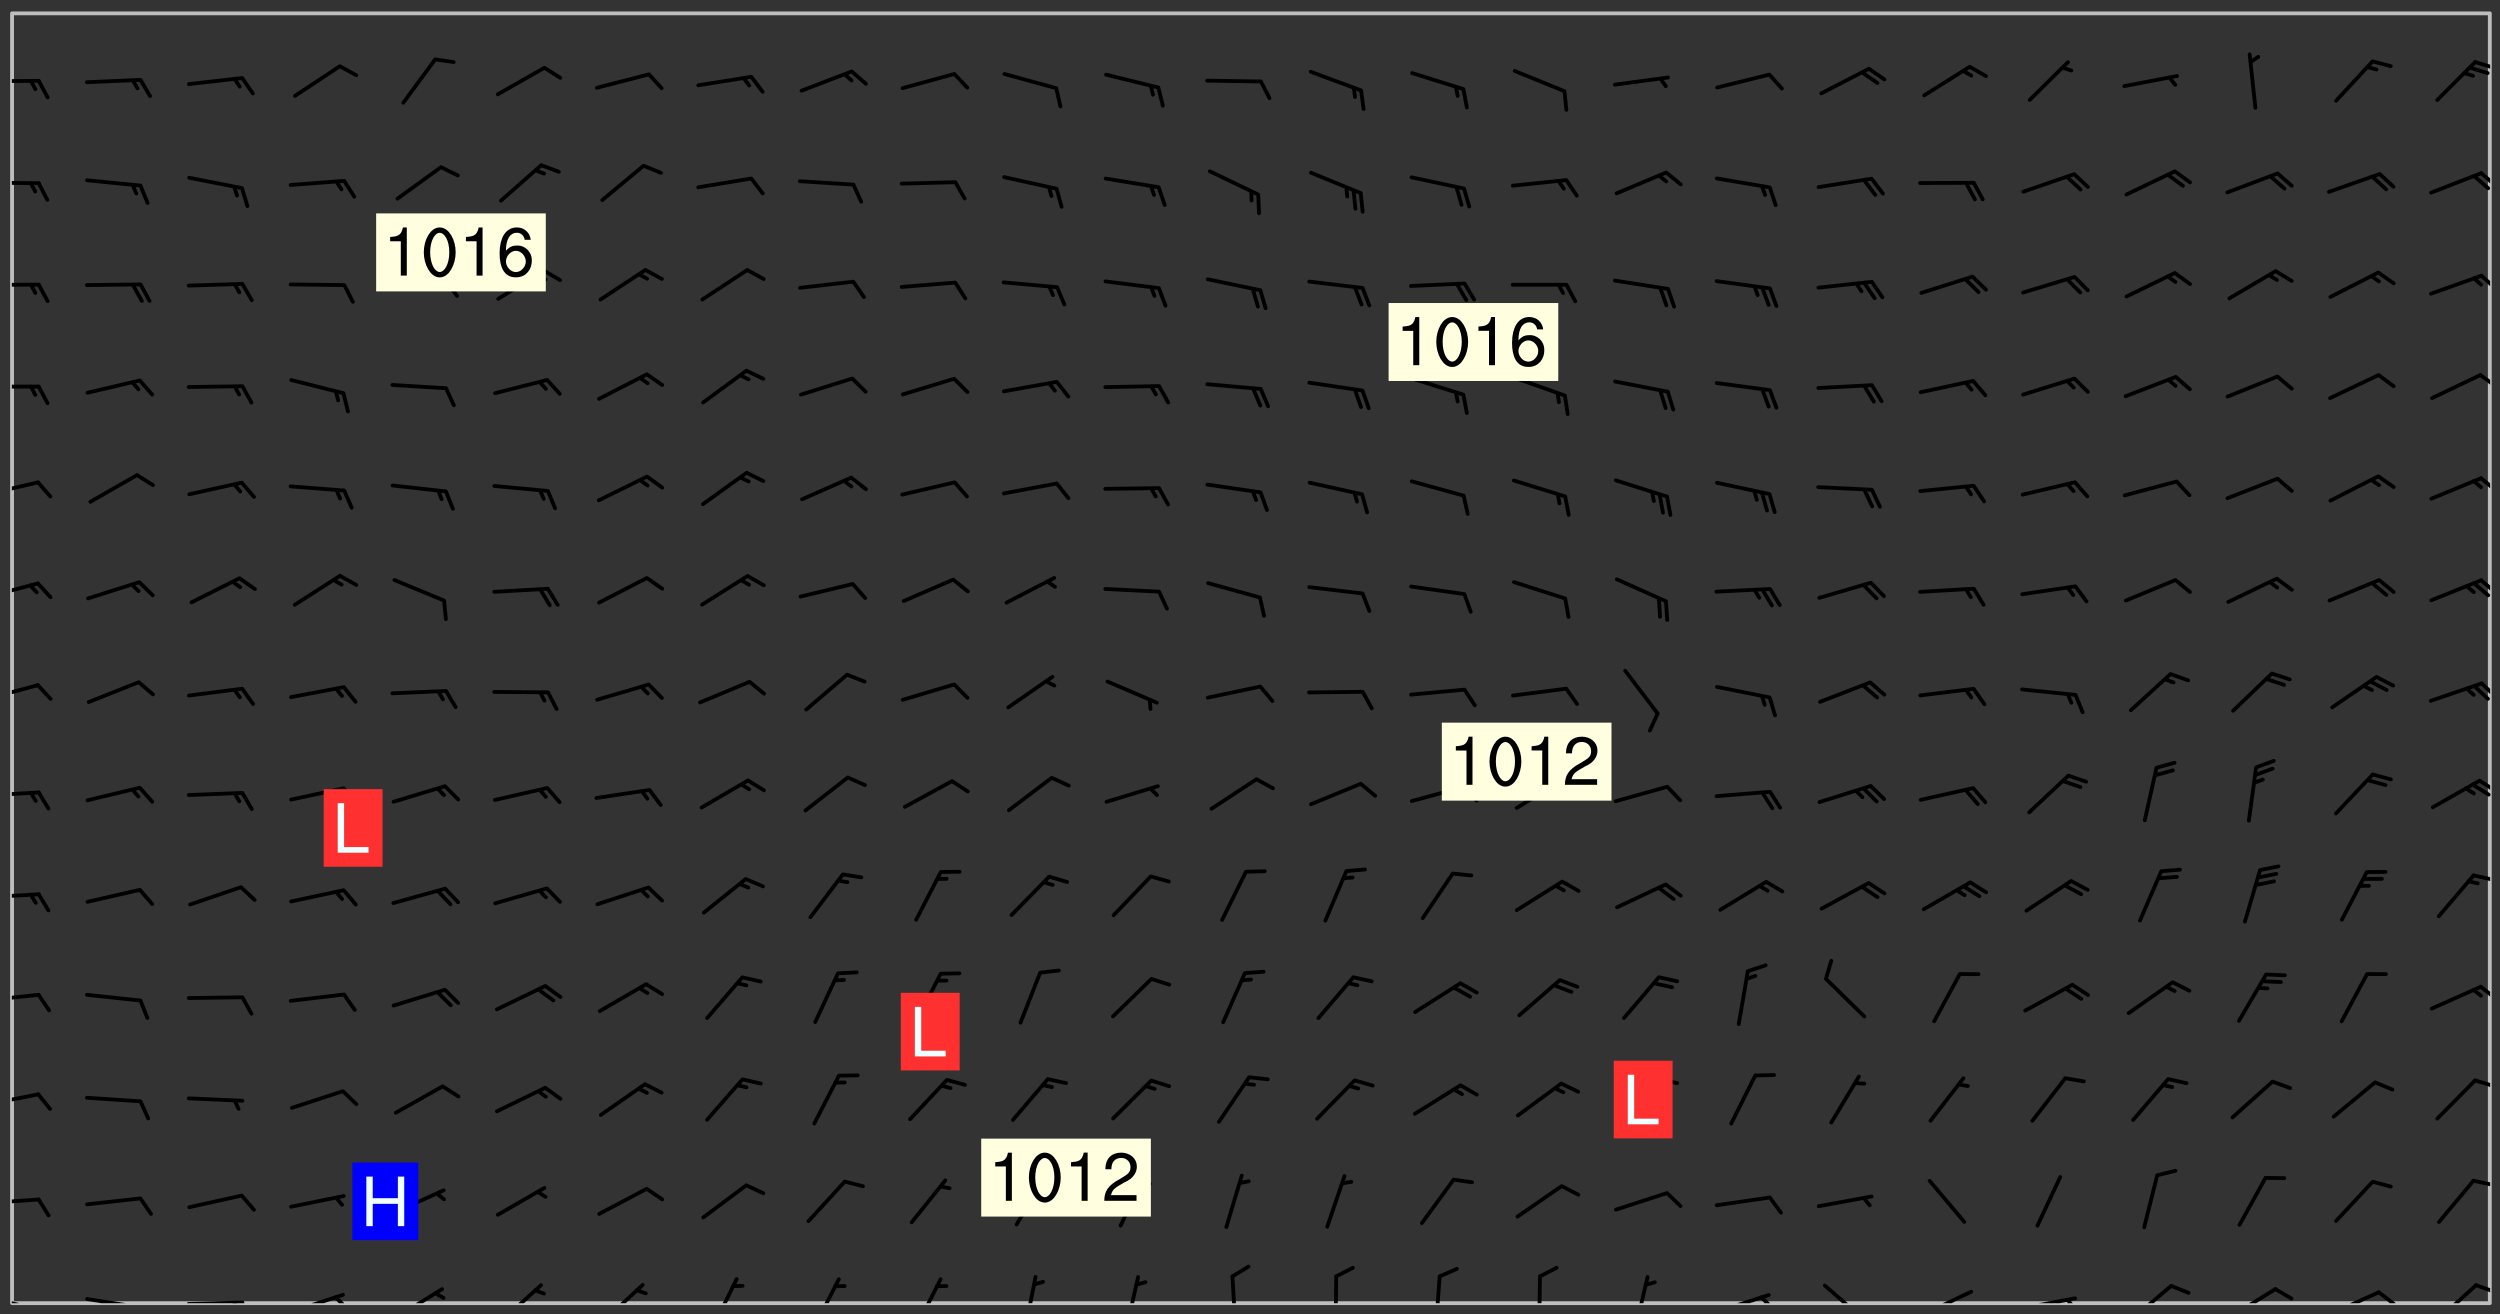 <svg xmlns="http://www.w3.org/2000/svg" role="img" xmlns:xlink="http://www.w3.org/1999/xlink" viewBox="142.45 309.95 326.84 171.84"><rect x="142.45" y="309.95" width="326.84" height="171.84" fill="#333333" stroke="none"/><defs><clipPath id="a"><path d="M144 311.672h324v168.656H144zm0 0"/></clipPath><clipPath id="b"><path d="M144 479h4v1.328h-4zm0 0"/></clipPath><clipPath id="c"><path d="M147 480h2v.328h-2zm0 0"/></clipPath><clipPath id="d"><path d="M153 479h9v1.328h-9zm0 0"/></clipPath><clipPath id="e"><path d="M160 480h2v.328h-2zm0 0"/></clipPath><clipPath id="f"><path d="M166 479h9v1.328h-9zm0 0"/></clipPath><clipPath id="g"><path d="M172 480h2v.328h-2zm0 0"/></clipPath><clipPath id="h"><path d="M180 478h8v2.328h-8zm0 0"/></clipPath><clipPath id="i"><path d="M186 479h2v1.328h-2zm0 0"/></clipPath><clipPath id="j"><path d="M194 478h7v2.328h-7zm0 0"/></clipPath><clipPath id="k"><path d="M207 477h7v3.328h-7zm0 0"/></clipPath><clipPath id="l"><path d="M221 477h6v3.328h-6zm0 0"/></clipPath><clipPath id="m"><path d="M235 476h5v4.328h-5zm0 0"/></clipPath><clipPath id="n"><path d="M248 476h5v4.328h-5zm0 0"/></clipPath><clipPath id="o"><path d="M262 476h4v4.328h-4zm0 0"/></clipPath><clipPath id="p"><path d="M276 476h3v4.328h-3zm0 0"/></clipPath><clipPath id="q"><path d="M289 476h3v4.328h-3zm0 0"/></clipPath><clipPath id="r"><path d="M303 476h2v4.328h-2zm0 0"/></clipPath><clipPath id="s"><path d="M316 476h2v4.328h-2zm0 0"/></clipPath><clipPath id="t"><path d="M329 476h2v4.328h-2zm0 0"/></clipPath><clipPath id="u"><path d="M343 476h2v4.328h-2zm0 0"/></clipPath><clipPath id="v"><path d="M355 476h4v4.328h-4zm0 0"/></clipPath><clipPath id="w"><path d="M366 479h8v1.328h-8zm0 0"/></clipPath><clipPath id="x"><path d="M372 479h2v1.328h-2zm0 0"/></clipPath><clipPath id="y"><path d="M380 477h7v3.328h-7zm0 0"/></clipPath><clipPath id="z"><path d="M393 478h8v2.328h-8zm0 0"/></clipPath><clipPath id="A"><path d="M406 479h9v1.328h-9zm0 0"/></clipPath><clipPath id="B"><path d="M412 479h2v1.328h-2zm0 0"/></clipPath><clipPath id="C"><path d="M420 477h7v3.328h-7zm0 0"/></clipPath><clipPath id="D"><path d="M433 478h8v2.328h-8zm0 0"/></clipPath><clipPath id="E"><path d="M446 478h8v2.328h-8zm0 0"/></clipPath><clipPath id="F"><path d="M453 478h3v2.328h-3zm0 0"/></clipPath><clipPath id="G"><path d="M460 477h7v3.328h-7zm0 0"/></clipPath><clipPath id="H"><path d="M465 477h3v3h-3zm0 0"/></clipPath><clipPath id="I"><path d="M144 466h4v2h-4zm0 0"/></clipPath><clipPath id="J"><path d="M465 464h3v2h-3zm0 0"/></clipPath><clipPath id="K"><path d="M144 452h4v3h-4zm0 0"/></clipPath><clipPath id="L"><path d="M465 450h3v3h-3zm0 0"/></clipPath><clipPath id="M"><path d="M144 439h4v3h-4zm0 0"/></clipPath><clipPath id="N"><path d="M466 438h2v3h-2zm0 0"/></clipPath><clipPath id="O"><path d="M144 426h4v2h-4zm0 0"/></clipPath><clipPath id="P"><path d="M465 424h3v2h-3zm0 0"/></clipPath><clipPath id="Q"><path d="M144 413h4v2h-4zm0 0"/></clipPath><clipPath id="R"><path d="M466 411h2v3h-2zm0 0"/></clipPath><clipPath id="S"><path d="M465 412h3v3h-3zm0 0"/></clipPath><clipPath id="T"><path d="M144 399h4v3h-4zm0 0"/></clipPath><clipPath id="U"><path d="M466 399h2v3h-2zm0 0"/></clipPath><clipPath id="V"><path d="M144 385h4v4h-4zm0 0"/></clipPath><clipPath id="W"><path d="M466 385h2v3h-2zm0 0"/></clipPath><clipPath id="X"><path d="M144 372h4v3h-4zm0 0"/></clipPath><clipPath id="Y"><path d="M466 372h2v3h-2zm0 0"/></clipPath><clipPath id="Z"><path d="M144 360h4v1h-4zm0 0"/></clipPath><clipPath id="aa"><path d="M466 358h2v3h-2zm0 0"/></clipPath><clipPath id="ab"><path d="M144 346h4v2h-4zm0 0"/></clipPath><clipPath id="ac"><path d="M466 345h2v3h-2zm0 0"/></clipPath><clipPath id="ad"><path d="M144 333h4v2h-4zm0 0"/></clipPath><clipPath id="ae"><path d="M466 332h2v3h-2zm0 0"/></clipPath><clipPath id="af"><path d="M144 320h4v1h-4zm0 0"/></clipPath><clipPath id="ag"><path d="M465 317h3v3h-3zm0 0"/></clipPath><g id="ah" clip-path="url(#clip1)"><path fill="#fff" fill-opacity="0" fill-rule="evenodd" d="M0 0h1000v1000H0zm0 0"/><path fill="#d3d3d3" fill-opacity="0" fill-rule="evenodd" d="M162.152 355.867l-.234.293.059.234.117.172.176.234.293.348.113.059.117-.172.059-.234.176-.176.465-.176h.699l.234.293.289.816.059.176.176.23.352.234.699.699.172.176.234.348.234.41.289.582.41.465.23.234.234.176.117.23.176.293.172 1.164v.234l.059.289.059.117.117.117.348.41.117.172.176.176.176.234.117.172.172.352.059.234.234.406.234-.059-.176.176-.059.93h-.582l-.234-.113-.348.113-.117.117-.059.293-.059.176-.117.172-.465.293-.059.234-.059.113v.645l.059.172v.41l.059.059v.406l.059.406.117.176.059.059.23.641-.059.293v.699l-.059.582v.234l-.059.23-.055.352v1.922l.055.117h.426l-.367.117-.023.352.891 1.168 1.742.539 1.34.359v.539l.09.809.535.715 1.52.27.891-.086.09 1.164.535.18 1.16-.18 2.055-.984 1.16-.363 1.879-.176 1.695-.18-.18.719-1.516.086-1.25.09-.805.27-1.074.809.27.719.535.898-.18.625-.266.809.266 1.078.625.898.805.18 1.25-.18-.266.723.098.504.055.293v.172l.059.293v.406l.176.117.352.117h.406l.293-.176.113-.117.059-.117.117-.23.059-.176.352-.465.23-.176.176-.059.176.059.059.176.117.988.055.469.059.172.117.234.176.059.816.059h.289l.117.234.059.406.059.352v1.105l.117.293.117.348.289.699.176.352.582.754.352.176.172.059.469.234.641.465.348.234.293.176.293.055.23.062.816.348.293.176.113.172.352.352.117.176.523.641v.289l.059.352v.348l.059.352.059.289.117.059.172.059h.176l.582.234.176.117.176.289.176.234.113.234.293.23.117.117v.41l.059.055.289.234.234.117.059.117.117.172.059.117.23.234.059.176.234.059.117.059-.117.113-.059.117v.117l-.117.293-.117.289v.582l.176.117.117.059.059.117.117.117.113.059.176.348.059.352.059.406v.176l-.059.176-.117.699v.172l.117.176.293.293h.406l.176.117.117.172.117.293v.234h-.527l-.23-.234h-.234l-.176.059-.059.699.059.348.117.176.176.41.117.23.289.469.176.055h.523l.234.059.758.641.059.293v.234l.059.059.23.348v.352l-.117.172v.293l.293.289.293.176.172.059.293.176.293.117.582.406.289.234.293.176.219.16.016.012.23.176.641.523.176.234.117.176.176.176.113.172v.641l.117.176.469.117.582.117.234.059.23.113.293.117.113.059.586.352.289.172.176.062.176.055.176.059.699.352.289.176.234.055.289.176.234.117.641.406.293.117.172.059.234.059.41.059.23.059.234.117.059.172-.41.176.469.059.059.293.113.234.176.055.234.059.176.059.406.117.641.234.117.172.059.234v.176l-.059.117-.059.406.234.234.117.059.348.117.641.23.176.117.289.117.176.176.234.465.582 1.105.176.176.348.176.176.117.352.117 1.047.523.234.059.465.113.293.059.465.176.758.582.234.234.348.465.176.176.289.234.816.699.293.176.289.289.293.176.293.289.695.641.176.176.293.234.289.234.469.289.641.582.348.234.234.293.348.348.352.465.934.992.348.406.117.176.234.059.113.117.645.176.23.113.234.059.293.176.23.117.934.699.406.406.234.176.406.176.234.117.816.348.348.234.234.117.293.289.23.117.758.352.352.172.23.059.293.117.234.059.871.176h.816l.469.23.172.059.875.699.465.117.293.059.176.059.23.059.469.059.348.059.352.059.406.059h.293l.172.059v.23l.176.176h.293l.348.059.352.059.699.117h.641l.465-.234.293-.176.172-.117.41-.172.289-.176.934-.465.469-.293.523-.293.465-.172.465-.176 1.051-.465.289-.117.41-.117.289-.117.527-.176 1.516-.699.582-.348.289-.059.293-.059.348-.117.875-.23.352-.117h.113l.234-.059.875-.234.234-.059h.812l.352-.059.816-.117.172-.059.352-.055.293-.059.23-.059.816-.176.176-.059h.348l.234-.059.465-.117.758-.172.234-.059h.348l.41-.117.289-.059 1.285-.059h.289l.41-.059.23-.059h.176l.875-.117h.406l.41-.117h.348l.352-.113.871-.059h1.75l1.047.289.41.117.289.117.352.117.289.117 1.051.172.289.059h.293l.293.059.172.059.41.059.172.059.117.059h.117l.117.059.352.059h.113l.41.066 1.922.395 1.926.395 1.52.449 1.695.719 2.145.805 1.605-.719 1.43-.805 1.16-1.078 1.25-.449 3.035-.719 1.875-.359 2.145-1.348 2.234-1.254 2.5-1.258 1.695-.449 1.785-.18 1.16-.27.625.539 1.34-.27.715-.988.984-1.344.445-.18.805-.359 1.875-.539 1.785-.449 1.25-.27 1.16-.09 1.699-.09 1.961-.27 1.25-.09h.539l.625-.09h.891l2.145-.18 2.41-.18 2.59-.09 1.695.18 1.609.09 1.43.359 1.16.719 1.875.988 1.16 1.527.266.715.629.09.355.898.535.539.535 1.527 1.074.359h.535l-.805.535.09 1.707.715 2.695.891.805.895.988.715 1.258 1.785.539 1.52-.18.355 1.344 1.609-.805.98-.539.27.27.316-.215.219-.145.801.449.449-.359h.355l.535-.27.539-.719.535-.27.625-.988 1.16.449.84.371 1.395.617 1.695-.18h1.605l1.785.09.18-1.707.535-1.344.805.27.492.848.402.406-.09.539v.359l.715.449.711-.27h1.43l.359.988.445 1.258.715 1.344 1.25.629 1.695.629.715-.18.18-.539.98-.09.449.359.086 1.258-.266.629-.535.18v.539l.715.984.266.539.984.988.801 1.078-.266.359-.09.898-.625 2.332-.355 2.066-.09 1.793-.18.719-.09.539v1.438l-.98 1.883-.359 1.707-.535.898-.805 1.168-.266.539 2.055 1.254.086.359-.355.539-.09-.18v.809l.09 1.438-.445.715-1.074.094-.266.715.535.898.805.719 1.16.809 1.34.27.445.359-.355.449-1.789-.09-1.25-.449-.715-.719-.625-.09-.176 3.59-.188 1.309h89.359V311.703h-55.27v49.082l.762.125 3.289.543 2.023 2.836v2.754l2.352.332 2.348.332h4.051l-1.379 4.16-2.023.707-2.023.703-.543.344-2.594 1.617-.188.117-2.023-2.078-.73-2.742-2.672-2.078-1.375-3.5-.066-.082-1.957-2.672 2.75-1.418v-49.082H294.422v91.414l.117.031.133.012.074.074.105.047.09.059.086.059.09.059.297.297.059.09.031.117.027.117.016.137-.031.117-.059.09-.059.086-.043.105-.047.102-.027.121v.145l.176.27.148.148.074.086.074.074.043.105.062.09.059.086.043.105.059.09.047.102.043.105.059.086.117.18.074.074.062.086.059.09.043.105.059.09.059.086.062.09.059.09.043.102.117.18.074.074.059.086.074.074.09.059.105.047h.148l.133-.016.133.016.102-.047.074-.074.047-.102-.016-.133v-.148l-.047-.105-.027-.117-.047-.102-.027-.121-.043-.102-.062-.09-.043-.102-.043-.105-.031-.117-.016-.133-.012-.137.086-.059.059-.086.121-.031.043.105.016.133v.117l.059.102.059.09.09.059.148.148.059.09.043.105-.012.102.086.059.105.047.086.059.09.059.074.074-.117.027-.105.047-.086.059-.074.074-.059.09-.062.086-.027.121-.047.102-.043.105-.031.117-.012.133-.016.133v.148l.027.117.047.105.043.102.059.09.074.074.09.059.074.074.09.059.059.09.043.105.047.102.117.031.133.016h.148l.117-.031.105.043.043.105.047.102.027.121L299.5 410l.027.117.031.121.027.117.105.043.102.047.133-.016.148.148.062.086.074.074.07.074.09.062.105.043.102.043.117.031.137.016.117-.031.074-.074.027-.117-.012-.133-.031-.121-.027-.117.043-.105h.117l.09.062.117.027h.148l.133.016h.148l.133.016.133-.016h.148l.133-.016.133-.012.137.012.117-.027.133-.016.191-.059-.059.176-.016.133-.027.121-.016.133-.059.086-.133.016-.105.047-.105.043-.117.031-.117.027-.266.031h-.148l-.133.016-.074.074.059.086.148.148.117.18.074.07.09.062.09.059.086.059.09.059.102.043.105.062.105.043.086.059.105.047.102.043.18.117.059.09-.043.102-.047.105.016.133.223.223.059.09.043.102.031.121.043.102.016.133.031.117.012.137.031.117.148.148.102.043.105.043.117.031.133.016.137.016h.117l.117-.031.09-.059.043-.105.047-.102.043-.105.031-.117.012-.133v-.148l-.012-.133-.016-.133-.031-.117-.043-.105-.047-.105-.043-.102-.043-.105-.016-.133.016-.133.027-.117.031-.117.027-.121.047-.102.09-.059.086-.062.074-.074.09-.059.223-.223.059-.086.074-.074.117-.18.059-.086v-.148l-.074-.074-.102-.047-.105-.043-.102-.043-.059-.09-.047-.105-.027-.117.09-.059.117-.031.102-.043.18-.117.148-.148.012-.133-.012-.105-.09-.059-.133.016h-.148l-.133.016-.133-.016-.121-.031-.086-.059-.074-.074-.059-.09-.062-.086-.117-.18-.059-.086.031-.121.086-.059.121-.031.059-.086v-.121l-.031-.117-.059-.09-.059-.086-.047-.105-.027-.117-.016-.133.059-.09.074-.074.09-.059.117-.18.074-.074.059-.086.148-.148.121-.031.133-.016.133.016.074.074.043.105.016.133-.031.117-.117.031-.133.012-.148.148-.043.105-.047.102-.027.121-.031.117v.148l.031.117.043.105.059.09.074.07.074.074.117.031.121.027.117-.027.133-.016h.117l.09.059.074.074.047.105.059.086.102.047.133.016.105.043.086.059-.012.105-.074.074-.18.117-.059.09-.09.059-.07.074-.074.074-.062.09-.027.117-.016.133.016.133-.016.133v.148l.016.133.027.117.031.121.074.074.09.059.086.059.09.059.117.031v.086l-.102.047-.09.059-.266.031-.117.027h-.148l-.105.043-.102.047-.059.09-.062.234-.012.133-.031.121-.016.133v.293l-.012.133.012.137.016.133.133.016.133.012.121.031.086.059.074.074.047.105.043.102.016.133v.445l-.016.133v.445l.031.266.027.117.016.133.031.117.086.211.031.266v.148l-.031.117-.027.117-.031.121-.027.117-.031.117-.031.121-.012.133-.016.133.09.059.117-.031.102.016.047.105-.031.266v.441l-.043.105-.047.105-.043.102-.043.105-.059.086-.031.121-.043.117-.031.117-.016.133.016.133.059.09.105.047.086.059.059.086-.012.137-.031.117-.043.102v.445l-.016.133v.148l-.031.117-.043.105-.027.117-.047.105-.043.102-.031.121-.027.117-.031.133-.031.117-.027.117-.043.105-.031.117-.031.121-.012.133-.016.133v.297l.027.117v.148l.047.398.027.117.059.09.121.031h.148l.133-.016.059.09v.117l-.059.09-.09.059-.102.043-.105.047-.09.059-.086.059-.137.016-.117-.031-.133-.016-.102.047-.062.086-.012.137-.016.133-.031.117-.027.117-.016.133-.031.121v.297l.016.133.031.117v.148l.012.133v.148l-.027.117-.047.102-.027.121-.031.117-.059.09-.074.074-.102.043-.105.047-.117.027-.121.031-.102-.047.059-.086.105-.047.027-.117.031-.117.027-.121.031-.117v-.148l.016-.133-.031-.117-.043-.105-.105.016-.074.074-.102.043-.09.062-.074.074-.043.102-.016.133-.031.117L304.25 426l-.031.117-.027.117-.031.121-.027.117-.031.117-.043.105-.09.059h-.09l-.117-.031-.031-.086.016-.137-.031-.117v-.148l-.012-.133v-.148l-.062-.234-.027-.121-.043-.102-.047-.105-.059-.086-.059-.09-.043-.105-.062-.086-.148-.148-.07-.074-.105-.047-.105-.043-.102-.043-.297-.297-.09-.074-.086-.059-.105-.043-.09-.062-.086-.059-.105-.043-.09-.059-.086-.062-.074-.07-.105-.047-.086-.059-.105-.043-.09-.062-.102-.043-.105-.043-.086-.059-.105-.047-.105-.043-.102-.047-.09-.059-.102-.043-.105-.043-.09-.062-.117-.027-.133-.016-.133.016H299.75l-.133.016-.117-.031-.09-.059-.074-.074-.09-.059-.102-.047h-.148l-.121-.027-.102-.043-.074-.074-.117-.18-.09-.059-.102-.043-.09-.062-.105-.043-.09-.059-.086-.059-.105-.047-.059-.086-.059-.09-.043-.105-.047-.102-.074-.074-.086-.059-.074-.074-.09-.059-.223-.223-.043-.105-.031-.266.105-.043h.145l.105.043.074.074.09.059.086.059.105.047.09.059.148.148.07.074.148.148.062.086.074.074.086.059.074.074.09.062.09.059.086.059.27.176.102.047.105.043.102.043.047-.074.059-.086.074-.074.07-.074.105.043.074.074.059.09.043.102.047.105.043.105.121.027.117-.027.074-.09.043-.105.059-.09.074-.074.105-.043.117-.027.133.012.09.059.148.148.059.09.043.105.047.102.043.105.043.102.105.047.105.043.133.016.086-.059.059-.09.074-.074.105-.043.117.027.105.047.102.043.105.043.102.047.18.117v.117l-.016.133.016.133.016.137.059.086.102.047.121.027.117.031h.148l.117-.031.059-.09.18-.117.059-.09.074-.074.059-.086.117-.18.18-.117.117.031.09.059.043.074-.016.133v.117l.09.059h.148l.133-.016.133-.012.266-.031.105-.043.117-.031.121-.027.074-.074.07-.074.062-.09-.016-.105-.047-.102-.102-.043-.105-.016-.117.027-.266.031h-.148l-.074-.074-.09-.059-.117-.031-.117-.027-.133-.016h-.148l-.133.016h-.297l-.105-.047-.148-.148-.043-.102-.059-.09.223-.223.086-.059.105-.043.117-.031.133-.016.133.016.137.016.102.043.133-.012.09-.062.102-.043.062-.09-.047-.102-.09-.059-.117-.031-.102-.043-.059-.09-.062-.09v-.117l.016-.133.105-.047.074-.07v-.121l-.09-.059-.031-.117.09-.059.074-.074.043-.105.059-.09.047-.102.016-.133v-.148l-.047-.105-.043-.102-.09-.059-.133-.016-.102-.043-.137-.016-.117-.031h-.445l-.133-.016-.133-.012-.133-.016-.117-.031h-.148l-.133-.016-.133-.012-.266-.031-.121-.043-.086-.059-.074-.074v-.148l.012-.133.105-.047.102-.043.133-.016h.152l.133-.016h.293l.121.031.102.043.09.059.234.062.121-.047.09-.059.102-.043.133-.016.105.043.102.047.133.012.121-.027h.145l.121-.031.117-.027.105-.047.074-.074.086-.059.148-.148.059-.086.047-.105.027-.117.016-.105-.102-.043-.09-.059-.117-.031-.105-.043-.09-.062-.074-.086-.074-.074-.102-.043-.105-.047-.102-.043-.059-.09-.047-.102-.086-.211-.062-.086-.059-.09-.074-.074-.086-.059h-.27l-.117.031-.09.059-.102.043-.133.016-.105-.016-.027-.117-.062-.09-.117-.031-.102-.043-.148-.148-.031-.117-.016-.105.074-.074.18-.117.117-.027.117-.031.137.016.102.043.105.043.102.047.105.043.117.031.133.016.117.027.133.016.105-.016.09-.059-.074-.074-.105-.043-.074-.074-.074-.09-.148-.148-.086-.059-.09-.059-.074-.074-.09-.059-.102-.047-.121-.027-.102-.047-.105-.043-.117-.031-.102-.043-.121-.031h-.148l-.117.031-.105.043-.086.062-.18.117-.086.059-.09.059-.105.047-.086.059-.105.043-.102.043-.105.047-.074.074-.059.09-.059.086-.047.105-.059.086-.074.074-.133-.012-.117-.031h-.117l-.074.074-.09.059-.074.074-.09.059-.086.059-.105.047-.102.043-.137.016-.102-.043-.148-.148-.105-.047h-.086l-.105.047-.102.043-.121.031-.117-.031-.074-.074v-.117l.031-.121.074-.07.059-.09.074-.074.117-.031.105-.043h.293l.133-.016.137-.016.102-.043.09-.059.102-.047.09-.059.133-.012.09.059.133.012.09-.059.086-.059.105-.043.09-.059.086-.062.09-.059.148-.148.059-.086.059-.09.105-.043.133-.016.117.027.121.031.059-.059.059-.09.031-.266.027-.117.105.012.133.016.102-.043.09-.059.059-.09.074-.074.059-.09.047-.102.012-.133-.012-.133-.047-.105-.148-.148-.059-.09-.059-.086-.043-.105v-.445l.016-.133v-.148l.012-.133-.059-.059-.09.059-.102-.043-.18-.117-.086-.059-.062-.09-.059-.09-.074-.074-.086-.059-.121.031-.102.012-.105.047-.086.059-.105.043-.148.148-.09.059-.086.059-.09.062-.105.043-.133.016v-.121l.105-.043.117-.031.074-.07.043-.105v-.148l-.027-.117-.148-.148-.133-.016h-.148l-.117.031-.105.043-.102.043-.09.062-.117.027-.074-.074.012-.133-.043-.102-.043-.105-.09-.059-.117.027-.121.031-.117.031-.102.043-.121.031-.102.043-.105.043-.09.059-.102.016v-.117l.016-.133-.059-.09-.074.043-.148.148-.059.09-.074.074-.047.105-.043.102-.074.074-.059.09-.074.074-.059.086-.074.074-.09.062-.074.07-.074.074-.102.016-.133.016-.105-.043v-.121l.148-.148.043-.102.059-.09.047-.102.043-.105.059-.09.031-.117.043-.102.031-.121.027-.117.047-.105.043-.102.043-.105.074-.07.09-.062.09-.059.102-.043h.297l.266-.031.105-.043-.074-.074-.117-.031-.105-.043-.09-.059-.102-.047-.09-.059-.102-.043-.105-.043-.09-.062-.086-.059-.105-.043-.102-.043-.121-.031-.117-.031-.102-.043L297.5 410.25l-.102-.043-.09-.059-.043-.105-.016-.133.102-.043.133-.016.137.016.133-.016.102-.043.059-.09.016-.105-.09-.059-.074-.074-.102-.043-.09-.059-.148-.148-.043-.105-.016-.133v-.293l-.059-.09-.09-.059-.074-.074-.043-.105-.031-.117-.059-.09-.074-.074-.117-.027-.074-.074-.09-.059-.09-.062-.086-.059-.074-.074-.059-.086-.047-.105-.086-.059-.148-.148-.195-.059-.133.016-.102.043-.074.074-.047.102-.043.105-.059.09-.059.086-.297.297-.09.059h-.086l-.062-.086-.043-.105.031-.117.059-.09.027-.117-.012-.133-.09-.062-.105.047-.117.027-.117.031-.27.176-.102.047-.117.027-.105.047-.09.059-.102.043-.059-.086-.047-.105.016-.133.047-.105.07-.074.074-.07.059-.09v-.148l-.043-.105h-.238l-.102.047-.031.117-.027.117-.031.121-.074.043-.133.016-.074-.047-.043-.102-.043-.105-.047-.102-.043-.105-.121.031-.102.043-.133.016-.117.031-.105.043-.09.059-.102.047-.121.027-.133.016-.102-.043-.059-.09-.047-.105-.043-.102-.043-.105v-.117l.059-.09.086-.059.18-.117.102-.047.105-.043.105-.059.102-.043.09-.062.102-.043.105-.059.102-.047.09-.059.105-.043.102-.043.09-.062.102-.043.137-.016.117.031.102.043.121.031.102.043.105.047.102.043.105.043.102.047.105.043.102.043.105.047.086.059.105.043.117.031.105.043.102.047.09.059.105.043.102.043.105.047.117.027.102.047.121.027h.148l.086-.059.016-.102.059-.09-.027-.117-.074-.074-.117-.18-.074-.074-.09-.074-.18-.117-.086-.059-.105-.043-.102-.047-.27-.176-.059-.09-.074-.074-.059-.09-.043-.102-.031-.117-.016-.137v-.562l-.012-.133-.016-.133-.031-.117-.016-.133-.012-.133-.031-.121-.223-.223-.059-.086-.016-.105.031-.117.133-.016v-91.414H172.992v1.453l-.059.234-.352 1.051-.172.523-.117.348-.176.41-.117.172-.234.293-.23.059h-.352l-.117.059-.23.406v.293l.117.176.23.23.117.234.641.758.293.465.176.234.23.352.234.348.641.816.176.465.172.41.117.695.176.469.117 1.398.059.465v.875l.117 1.047v4.781l-.059.465-.352 1.281-.176.523-.113.41-.352.93L172.934 336l-.234.582-.117.176-.172.348-.176.406-.352.816-.059.293-.113.293-.117.289-.059.176-.117.875-.059.406-.059.117-.059.176-.059.172-.23.527-.117.172v.234l-.117.234-.059.172-.176.586v.289l-.059.176v.293l-.059.113-.059.527v.172l-.055.234v2.621l-.176.816-.117.176-.176.234-.117.172-.113.234-.586.934-.23.289-.293.465-.176.234-.289.352-.352.699-.113.23-.176.41-.176.23-.406.527-.816.699-.293.172-.289.234-.176.117-.176.176-.523.406-.527.176-.172.176-.234.055-.641.176h-.758m12.211 31.023l-1.074.449.359.895 1.25-.715.445-.539-.98-.09"/><path fill="#d3d3d3" fill-opacity="0" fill-rule="evenodd" d="M201.508 416.598h-.895l.449.629.98.359.805-.09.445-.988-.176.09-.715-.355-.895.355m154.621 59.07l-.059-.523v-.293l.113-.293.059-.23.469-.469h.113l.117-.113.117-.059h.176l.234-.059h.348l.234.059.117.059.23.172.059.176.117.582v.293l-.117.176-.172.289-.176.176-.527.523-.23.234-.117.059h-.176l-.117-.059-.406-.293-.176-.117-.117-.059-.059-.113-.055-.117m6.641-10.957l-.059-.172v-1.109l.059-.172.176-.059.172-.059h.176l.234-.059.117.059.059.699-.059.172-.117.176-.117.059-.234.523-.113.059h-.234l-.059-.117m9.613-14.391l-.117-.176v-.699l.293-.875.117-.172.176-.352.113-.23.117-.293.352-.758.117-.23.172-.234h.176l.117-.059h.641l.117.059.234.234.172.113.352.293.117.117.113.176v.113l.117.059.117.117v.699l-.059.176v.23l-.059.176-.348 1.051-.117.23-.117.234-.117.059-.23.234-.641.289h-.875l-.41-.117-.641-.465"/><path fill="none" stroke="#bebebe" stroke-linecap="round" stroke-linejoin="round" stroke-miterlimit="10" stroke-width=".5" d="M467.957 311.695H144.027v168.625h323.93v-168.625"/><g clip-path="url(#a)"><path fill="#fff" fill-opacity="0" fill-rule="evenodd" d="M144 311.672v168.656h324V311.672H144"/></g><g clip-path="url(#b)"><path fill="none" stroke="#000" stroke-linecap="round" stroke-linejoin="round" stroke-miterlimit="10" stroke-width=".5" d="M147.398 481.219l-6.797-1.781"/></g><g clip-path="url(#c)"><path fill="none" stroke="#000" stroke-linecap="round" stroke-linejoin="round" stroke-miterlimit="10" stroke-width=".5" d="M147.398 481.219l.566 2.387"/></g><g clip-path="url(#d)"><path fill="none" stroke="#000" stroke-linecap="round" stroke-linejoin="round" stroke-miterlimit="10" stroke-width=".5" d="M160.785 480.875l-6.941-1.094"/></g><g clip-path="url(#e)"><path fill="none" stroke="#000" stroke-linecap="round" stroke-linejoin="round" stroke-miterlimit="10" stroke-width=".5" d="M160.785 480.875l.801 2.32"/></g><g clip-path="url(#f)"><path fill="none" stroke="#000" stroke-linecap="round" stroke-linejoin="round" stroke-miterlimit="10" stroke-width=".5" d="M174.141 480.242l-7.023.176"/></g><g clip-path="url(#g)"><path fill="none" stroke="#000" stroke-linecap="round" stroke-linejoin="round" stroke-miterlimit="10" stroke-width=".5" d="M173.121 480.266l.602 1.07"/></g><g clip-path="url(#h)"><path fill="none" stroke="#000" stroke-linecap="round" stroke-linejoin="round" stroke-miterlimit="10" stroke-width=".5" d="M187.285 479.234l-6.68 2.191"/></g><g clip-path="url(#i)"><path fill="none" stroke="#000" stroke-linecap="round" stroke-linejoin="round" stroke-miterlimit="10" stroke-width=".5" d="M186.312 479.551l.883.852"/></g><g clip-path="url(#j)"><path fill="none" stroke="#000" stroke-linecap="round" stroke-linejoin="round" stroke-miterlimit="10" stroke-width=".5" d="M200.254 478.484l-5.984 3.688"/></g><path fill="none" stroke="#000" stroke-linecap="round" stroke-linejoin="round" stroke-miterlimit="10" stroke-width=".5" d="M199.383 479.023l1.059.621"/><g clip-path="url(#k)"><path fill="none" stroke="#000" stroke-linecap="round" stroke-linejoin="round" stroke-miterlimit="10" stroke-width=".5" d="M213.18 477.969l-5.207 4.719"/></g><path fill="none" stroke="#000" stroke-linecap="round" stroke-linejoin="round" stroke-miterlimit="10" stroke-width=".5" d="M212.422 478.656l1.152.414"/><g clip-path="url(#l)"><path fill="none" stroke="#000" stroke-linecap="round" stroke-linejoin="round" stroke-miterlimit="10" stroke-width=".5" d="M226.469 477.941l-5.156 4.773"/></g><path fill="none" stroke="#000" stroke-linecap="round" stroke-linejoin="round" stroke-miterlimit="10" stroke-width=".5" d="M225.719 478.637l1.156.402"/><g clip-path="url(#m)"><path fill="none" stroke="#000" stroke-linecap="round" stroke-linejoin="round" stroke-miterlimit="10" stroke-width=".5" d="M238.754 477.176l-3.098 6.305"/></g><path fill="none" stroke="#000" stroke-linecap="round" stroke-linejoin="round" stroke-miterlimit="10" stroke-width=".5" d="M238.305 478.094l1.227-.039"/><g clip-path="url(#n)"><path fill="none" stroke="#000" stroke-linecap="round" stroke-linejoin="round" stroke-miterlimit="10" stroke-width=".5" d="M252.113 477.195l-3.188 6.266"/></g><path fill="none" stroke="#000" stroke-linecap="round" stroke-linejoin="round" stroke-miterlimit="10" stroke-width=".5" d="M251.648 478.109l1.227-.023"/><g clip-path="url(#o)"><path fill="none" stroke="#000" stroke-linecap="round" stroke-linejoin="round" stroke-miterlimit="10" stroke-width=".5" d="M265.418 477.191l-3.164 6.273"/></g><path fill="none" stroke="#000" stroke-linecap="round" stroke-linejoin="round" stroke-miterlimit="10" stroke-width=".5" d="M264.957 478.105l1.227-.027"/><g clip-path="url(#p)"><path fill="none" stroke="#000" stroke-linecap="round" stroke-linejoin="round" stroke-miterlimit="10" stroke-width=".5" d="M277.836 476.883l-1.371 6.891"/></g><path fill="none" stroke="#000" stroke-linecap="round" stroke-linejoin="round" stroke-miterlimit="10" stroke-width=".5" d="M277.637 477.887l1.176-.355"/><g clip-path="url(#q)"><path fill="none" stroke="#000" stroke-linecap="round" stroke-linejoin="round" stroke-miterlimit="10" stroke-width=".5" d="M291.246 476.902l-1.562 6.852"/></g><path fill="none" stroke="#000" stroke-linecap="round" stroke-linejoin="round" stroke-miterlimit="10" stroke-width=".5" d="M291.02 477.898l1.184-.32"/><g clip-path="url(#r)"><path fill="none" stroke="#000" stroke-linecap="round" stroke-linejoin="round" stroke-miterlimit="10" stroke-width=".5" d="M303.574 476.82l.414 7.016"/></g><path fill="none" stroke="#000" stroke-linecap="round" stroke-linejoin="round" stroke-miterlimit="10" stroke-width=".5" d="M303.574 476.82l2.098-1.277"/><g clip-path="url(#s)"><path fill="none" stroke="#000" stroke-linecap="round" stroke-linejoin="round" stroke-miterlimit="10" stroke-width=".5" d="M317.145 476.816l-.098 7.027"/></g><path fill="none" stroke="#000" stroke-linecap="round" stroke-linejoin="round" stroke-miterlimit="10" stroke-width=".5" d="M317.145 476.816l2.184-1.121"/><g clip-path="url(#t)"><path fill="none" stroke="#000" stroke-linecap="round" stroke-linejoin="round" stroke-miterlimit="10" stroke-width=".5" d="M330.668 476.824l-.516 7.008"/></g><path fill="none" stroke="#000" stroke-linecap="round" stroke-linejoin="round" stroke-miterlimit="10" stroke-width=".5" d="M330.668 476.824l2.246-.988"/><g clip-path="url(#u)"><path fill="none" stroke="#000" stroke-linecap="round" stroke-linejoin="round" stroke-miterlimit="10" stroke-width=".5" d="M343.777 476.816l-.102 7.027"/></g><path fill="none" stroke="#000" stroke-linecap="round" stroke-linejoin="round" stroke-miterlimit="10" stroke-width=".5" d="M343.777 476.816l2.18-1.121"/><g clip-path="url(#v)"><path fill="none" stroke="#000" stroke-linecap="round" stroke-linejoin="round" stroke-miterlimit="10" stroke-width=".5" d="M357.848 476.91l-1.613 6.84"/></g><path fill="none" stroke="#000" stroke-linecap="round" stroke-linejoin="round" stroke-miterlimit="10" stroke-width=".5" d="M357.613 477.906l1.188-.312"/><g clip-path="url(#w)"><path fill="none" stroke="#000" stroke-linecap="round" stroke-linejoin="round" stroke-miterlimit="10" stroke-width=".5" d="M373.699 479.25l-6.688 2.156"/></g><g clip-path="url(#x)"><path fill="none" stroke="#000" stroke-linecap="round" stroke-linejoin="round" stroke-miterlimit="10" stroke-width=".5" d="M372.727 479.562l.883.855"/></g><g clip-path="url(#y)"><path fill="none" stroke="#000" stroke-linecap="round" stroke-linejoin="round" stroke-miterlimit="10" stroke-width=".5" d="M386.32 482.637l-5.297-4.617"/></g><g clip-path="url(#z)"><path fill="none" stroke="#000" stroke-linecap="round" stroke-linejoin="round" stroke-miterlimit="10" stroke-width=".5" d="M400.16 478.82l-6.348 3.016"/></g><g clip-path="url(#A)"><path fill="none" stroke="#000" stroke-linecap="round" stroke-linejoin="round" stroke-miterlimit="10" stroke-width=".5" d="M413.754 479.688l-6.906 1.285"/></g><g clip-path="url(#B)"><path fill="none" stroke="#000" stroke-linecap="round" stroke-linejoin="round" stroke-miterlimit="10" stroke-width=".5" d="M412.75 479.871l.766.961"/></g><g clip-path="url(#C)"><path fill="none" stroke="#000" stroke-linecap="round" stroke-linejoin="round" stroke-miterlimit="10" stroke-width=".5" d="M426.301 478.062l-5.371 4.531"/></g><path fill="none" stroke="#000" stroke-linecap="round" stroke-linejoin="round" stroke-miterlimit="10" stroke-width=".5" d="M426.301 478.062l2.277.914"/><g clip-path="url(#D)"><path fill="none" stroke="#000" stroke-linecap="round" stroke-linejoin="round" stroke-miterlimit="10" stroke-width=".5" d="M439.922 478.484l-5.98 3.688"/></g><path fill="none" stroke="#000" stroke-linecap="round" stroke-linejoin="round" stroke-miterlimit="10" stroke-width=".5" d="M439.922 478.484l2.117 1.242"/><g clip-path="url(#E)"><path fill="none" stroke="#000" stroke-linecap="round" stroke-linejoin="round" stroke-miterlimit="10" stroke-width=".5" d="M453.453 478.895l-6.414 2.871"/></g><g clip-path="url(#F)"><path fill="none" stroke="#000" stroke-linecap="round" stroke-linejoin="round" stroke-miterlimit="10" stroke-width=".5" d="M453.453 478.895l1.938 1.504"/></g><g clip-path="url(#G)"><path fill="none" stroke="#000" stroke-linecap="round" stroke-linejoin="round" stroke-miterlimit="10" stroke-width=".5" d="M466.164 477.969l-5.207 4.719"/></g><g clip-path="url(#H)"><path fill="none" stroke="#000" stroke-linecap="round" stroke-linejoin="round" stroke-miterlimit="10" stroke-width=".5" d="M466.164 477.969l2.309.832"/></g><g clip-path="url(#I)"><path fill="none" stroke="#000" stroke-linecap="round" stroke-linejoin="round" stroke-miterlimit="10" stroke-width=".5" d="M147.504 466.766l-7.008.496"/></g><path fill="none" stroke="#000" stroke-linecap="round" stroke-linejoin="round" stroke-miterlimit="10" stroke-width=".5" d="M147.504 466.766l1.301 2.082m12.004-2.223l-6.984.777m6.984-.777l1.383 2.027m11.867-2.398l-6.859 1.52m6.859-1.52l1.594 1.863m11.734-1.805l-6.883 1.402m5.883-1.199l.781.945m13.293-1.898l-6.398 2.902m5.465-2.48l.973.75m13.121-1.477l-6.09 3.512m5.203-3l1.039.652m13.223-1.051l-6.211 3.285m6.211-3.285l2.031 1.379m10.992-1.84l-5.629 4.207m5.629-4.207l2.219 1.043m10.652-1.531l-4.742 5.184m4.742-5.184l2.379.613m10.762-.762l-4.395 5.48m3.758-4.684l1.203.227m12.344-1.305l-3.582 6.043m3.062-5.164l1.223.055m12.336-1.082l-3.027 6.34m2.586-5.418l1.227-.055m12.023-1.062l-2.016 6.73m1.723-5.75l1.203-.242m12.531-.699l-2.27 6.652m1.938-5.684l1.211-.195m13.375-.285l-4.145 5.676m4.145-5.676l2.43.348m11.703.492l-5.781 3.996m5.781-3.996l2.18 1.125m11.586-.211l-6.684 2.172m6.684-2.172l1.766 1.703m11.684-1.125l-6.953 1.012m6.953-1.012l1.453 1.98m11.844-2.109l-6.914 1.27m5.906-1.082l.762.961m12.367 2.172l-4.527-5.371m17.07-.496l-2.98 6.363m15.656-6.59l-1.703 6.816m1.703-6.816l2.383-.594m11.781.926l-3.402 6.152m3.402-6.152l2.453.043m11.559.465l-4.797 5.137m4.797-5.137l2.371.637m10.797-.766l-4.504 5.395"/><g clip-path="url(#J)"><path fill="none" stroke="#000" stroke-linecap="round" stroke-linejoin="round" stroke-miterlimit="10" stroke-width=".5" d="M465.812 464.316l2.402.504"/></g><g clip-path="url(#K)"><path fill="none" stroke="#000" stroke-linecap="round" stroke-linejoin="round" stroke-miterlimit="10" stroke-width=".5" d="M147.449 453.02l-6.898 1.355"/></g><path fill="none" stroke="#000" stroke-linecap="round" stroke-linejoin="round" stroke-miterlimit="10" stroke-width=".5" d="M147.449 453.02l1.547 1.906m11.824-.992l-7.012-.469m7.012.469l1.004 2.238m12.316-2.316l-7.02-.312m5.996.266l.527 1.109m13.641-2.309l-6.68 2.18m6.68-2.18l1.766 1.703m11.27-2.34l-6.121 3.453m6.121-3.453l2.066 1.32m11.348-1.133l-6.316 3.078m6.316-3.078l1.984 1.445m-2.902-.996l.992.719m12.965-1.637l-5.766 4.016m5.766-4.016l2.184 1.117m-3.023-.535l1.094.562m12.492-1.781l-4.625 5.289m4.625-5.289l2.387.559m-3.062.211l1.195.277m12.09-1.527l-3.219 6.246m3.219-6.246l2.453-.031m-2.922.941l1.227-.016m13.352-.332l-4.809 5.125m4.809-5.125l2.371.641m-3.07.105l1.184.32m12.711-1.176l-4.566 5.344m4.566-5.344l2.395.531m-3.059.246l1.195.266m12.992-.848l-4.984 4.953m4.984-4.953l2.344.727m-3.066-.008l1.172.363m12.344-1.516l-3.941 5.82m3.941-5.82l2.441.262m-3.012.586l1.219.129m13.156-.578l-4.918 5.023m4.918-5.023l2.352.691m-3.066.039l1.176.348m13.375-.43l-5.961 3.727m5.961-3.727l2.125 1.227m-2.992-.684l1.062.613m12.969-1.375l-5.66 4.164m5.66-4.164l2.215 1.062m-3.035-.457l1.105.531m12.484-1.727l-4.566 5.344m4.566-5.344l2.395.531m10.207-1.004l-3.141 6.285m3.141-6.285l2.453-.059m11.102.191l-3.617 6.023m3.09-5.148l1.227.062m12.957-.703l-4.301 5.555m3.676-4.746l1.211.207m12.727-1.02l-4.297 5.562m4.297-5.562l2.418.414m11.035-.301l-4.574 5.336m4.574-5.336l2.395.535m-3.059.242l1.195.266m13.117-.715l-5.238 4.68m5.238-4.68l2.305.848m11.102-.746l-5.418 4.477m5.418-4.477l2.266.938m10.812-1.195l-4.945 4.992"/><g clip-path="url(#L)"><path fill="none" stroke="#000" stroke-linecap="round" stroke-linejoin="round" stroke-miterlimit="10" stroke-width=".5" d="M466.035 451.203l2.352.707"/></g><g clip-path="url(#M)"><path fill="none" stroke="#000" stroke-linecap="round" stroke-linejoin="round" stroke-miterlimit="10" stroke-width=".5" d="M147.492 440.008l-6.984.75"/></g><path fill="none" stroke="#000" stroke-linecap="round" stroke-linejoin="round" stroke-miterlimit="10" stroke-width=".5" d="M147.492 440.008l1.379 2.031m11.938-1.281l-6.988-.75m6.988.75l.914 2.277m12.422-2.699l-7.027.094m7.027-.094l1.18 2.152m12.109-2.52l-6.977.828m6.977-.828l1.398 2.02m11.785-2.637l-6.715 2.062m6.715-2.062l1.738 1.734m-2.715-1.434l1.738 1.73m12.359-2.531l-6.324 3.062m6.324-3.062l1.98 1.445m-2.902-1l1.98 1.449m12.133-2.125l-6.078 3.523m6.078-3.523l2.082 1.297m-2.965-.785l1.039.648m12.418-2.055l-4.598 5.312m4.598-5.312l2.395.547m-3.062.227l1.195.273m11.977-1.574l-2.977 6.367m2.977-6.367l2.453-.125m-2.887 1.051l1.227-.062m12.625-.812l-3.18 6.266m3.18-6.266l2.453-.047m-2.914.961l1.227-.023m12.242-1.027l-2.566 6.543m2.566-6.543l2.438-.281m12.113 1.102l-5.035 4.902m5.035-4.902l2.336.746m9.879-1.512l-2.836 6.43m2.836-6.43l2.445-.18m-2.859 1.117l1.223-.09m13.371-.305l-4.566 5.344m4.566-5.344l2.395.531m-3.059.246l1.195.266M333.375 438.5l-5.93 3.77M333.375 438.5l2.137 1.211m-3-.664l2.137 1.211m11.73-2.176l-5.305 4.605m5.305-4.605l2.289.879m-3.062-.211l2.293.883m11.426-1.922l-4.566 5.344m4.566-5.344l2.395.531m-3.059.246l2.395.531m9.898-2.098l-1.191 6.926m1.191-6.926l2.328-.77m-2.504 1.777l1.168-.387m9.219.379l5.016 4.922m-5.016-4.922l.695-2.352m16.801 1.723l-3.348 6.18m3.348-6.18l2.453.02m12.27 1.383l-6.164 3.375m6.164-3.375l2.051 1.348m-2.949-.855l2.055 1.344m11.953-2.164l-5.75 4.035m5.75-4.035l2.188 1.109m-3.023-.523l1.094.555m11.957-2.156l-3.551 6.062m3.551-6.062l2.453.102m-2.969.781l2.449.102m-2.969.781l1.227.051m13.016-1.879l-3.332 6.188m3.332-6.188l2.453.016m12.406 1.652l-6.422 2.855"/><g clip-path="url(#N)"><path fill="none" stroke="#000" stroke-linecap="round" stroke-linejoin="round" stroke-miterlimit="10" stroke-width=".5" d="M466.773 438.957l1.93 1.512"/></g><path fill="none" stroke="#000" stroke-linecap="round" stroke-linejoin="round" stroke-miterlimit="10" stroke-width=".5" d="M465.836 439.371l.969.758"/><g clip-path="url(#O)"><path fill="none" stroke="#000" stroke-linecap="round" stroke-linejoin="round" stroke-miterlimit="10" stroke-width=".5" d="M147.508 426.867l-7.016.402"/></g><path fill="none" stroke="#000" stroke-linecap="round" stroke-linejoin="round" stroke-miterlimit="10" stroke-width=".5" d="M147.508 426.867l1.273 2.098m-2.293-2.039l.637 1.051m13.613-1.691l-6.848 1.566m6.848-1.566l1.609 1.855m11.609-2.207l-6.652 2.27m6.652-2.27l1.789 1.68m11.633-1.281l-6.867 1.473m6.867-1.473l1.582 1.875m-2.578-1.66l.789.938m13.473-1.355l-6.77 1.883m6.77-1.883l1.691 1.777m-2.676-1.504l1.691 1.777m12.598-2.086l-6.75 1.949m6.75-1.949l1.711 1.762m-2.691-1.477l.855.879m13.406-1.281l-6.68 2.188m6.68-2.188L229 427.676m-2.742-1.383l.883.852m12.801-2.277l-5.473 4.402m5.473-4.402l2.258.965m-3.055-.324l1.129.48m12.367-1.723l-4.242 5.605m4.242-5.605l2.422.391m-3.039.426l1.211.195m12.215-1.328l-3.227 6.242m3.227-6.242l2.453-.031m-2.922.938l1.227-.016m13.402-.281l-4.918 5.02m4.918-5.02l2.355.695m-3.07.035l1.176.348m12.824-1.105l-4.859 5.074m4.859-5.074l2.363.664m10.082-1.277l-3.117 6.301m3.117-6.301l2.453-.07m10.676-.016l-2.746 6.473m2.746-6.473l2.441-.215m-2.844 1.156l1.223-.105m13.082-.516l-3.918 5.832m3.918-5.832l2.441.25m11.891.801L340.75 428.934m5.953-3.73l2.125 1.223m-2.992-.68l1.062.609m13.324-.777l-6.363 2.984m6.363-2.984l1.961 1.469m-2.887-1.035l1.961 1.473m12.098-2.246l-6 3.66m6-3.66l2.113 1.254m-2.984-.719l1.055.625m13.219-1.008l-6.172 3.355m6.172-3.355l2.047 1.355m-2.945-.867l2.047 1.355m12.121-1.926l-6.082 3.52m6.082-3.52l2.082 1.297m-2.969-.785l2.086 1.297m-2.969-.785l1.039.648m13.93-1.855l-5.852 3.887m5.852-3.887l2.16 1.164m-3.012-.598l2.16 1.164m10.477-3.012l-2.789 6.449m2.789-6.449l2.445-.195m-2.852 1.133l2.445-.195m10.875-.887l-1.988 6.738m1.988-6.738l2.406-.492m-2.695 1.473l2.406-.492m-2.695 1.473l2.402-.492m12.125-1.215l-3.254 6.23m3.254-6.23l2.453-.016m-2.93.922l2.457-.016m-2.93.922l1.227-.008m13.688-1.363l-4.559 5.348"/><g clip-path="url(#P)"><path fill="none" stroke="#000" stroke-linecap="round" stroke-linejoin="round" stroke-miterlimit="10" stroke-width=".5" d="M465.84 424.395l2.398.531"/></g><path fill="none" stroke="#000" stroke-linecap="round" stroke-linejoin="round" stroke-miterlimit="10" stroke-width=".5" d="M465.18 425.172l1.195.266"/><g clip-path="url(#Q)"><path fill="none" stroke="#000" stroke-linecap="round" stroke-linejoin="round" stroke-miterlimit="10" stroke-width=".5" d="M147.508 413.555l-7.016.398"/></g><path fill="none" stroke="#000" stroke-linecap="round" stroke-linejoin="round" stroke-miterlimit="10" stroke-width=".5" d="M147.508 413.555l1.273 2.098m-2.293-2.039l.637 1.047m13.605-1.727l-6.832 1.641m6.832-1.641l1.625 1.84m-2.617-1.602l.812.922m13.59-.477l-7.02.273m7.02-.273l1.234 2.121m-2.254-2.082l.617 1.062m13.641-1.703l-6.871 1.473m6.871-1.473l1.582 1.879m-2.578-1.664l.789.941m13.449-1.438l-6.723 2.039m6.723-2.039l1.734 1.738m-2.711-1.441l.863.867M214 412.969l-6.852 1.566M214 412.969l1.605 1.855m-2.602-1.625l.805.926m13.555-.895l-6.945 1.047m6.945-1.047l1.465 1.969m-2.473-1.816l.73.984m13.156-2.383l-6.07 3.539m6.07-3.539l2.086 1.289m-2.973-.773l1.047.645m12.887-1.551l-5.539 4.32m5.539-4.32l2.242.996m11.387-.52L260.75 415.438m6.168-3.367l2.051 1.348m10.984-1.785l-5.602 4.242m5.602-4.242l2.227 1.031m11.648.066l-6.723 2.047m5.742-1.75l.867.867m13.004-2.07l-5.875 3.855m5.875-3.855l2.152 1.18m11.477-.586l-6.5 2.672m6.5-2.672l1.887 1.566m11.566-1.152l-6.781 1.844m6.781-1.844l1.68 1.785m-2.664-1.52l.84.895m13.07-2.066l-6 3.656m6-3.656l2.109 1.254m11.586-.375l-6.762 1.898m6.762-1.898l1.695 1.773m11.742-1.109l-7.004.566m7.004-.566l1.32 2.066m-2.34-1.984l1.32 2.07m12.863-2.922l-6.703 2.109m6.703-2.109l1.75 1.719m-2.727-1.414l1.75 1.723m-2.727-1.414l.875.859m14.469-1.188l-6.855 1.535m6.855-1.535l1.598 1.863m-2.594-1.637l1.598 1.859m11.848-3.719l-5.125 4.805m5.125-4.805l2.324.793m-3.07-.094l2.324.793m9.938-2.52l-1.527 6.859m1.527-6.859l2.367-.652m-2.59 1.648l2.367-.652m10.883-.395l-.949 6.961m.949-6.961l2.305-.848m-2.441 1.859l2.301-.848m-2.441 1.859l1.152-.422m14.375-.676l-4.82 5.109m4.82-5.109l2.367.648m-3.066.094l2.367.648m12.293-.57l-6.113 3.469"/><g clip-path="url(#R)"><path fill="none" stroke="#000" stroke-linecap="round" stroke-linejoin="round" stroke-miterlimit="10" stroke-width=".5" d="M466.617 412.02l2.07 1.316"/></g><g clip-path="url(#S)"><path fill="none" stroke="#000" stroke-linecap="round" stroke-linejoin="round" stroke-miterlimit="10" stroke-width=".5" d="M465.727 412.523l2.074 1.316"/></g><path fill="none" stroke="#000" stroke-linecap="round" stroke-linejoin="round" stroke-miterlimit="10" stroke-width=".5" d="M464.84 413.027l1.035.66"/><g clip-path="url(#T)"><path fill="none" stroke="#000" stroke-linecap="round" stroke-linejoin="round" stroke-miterlimit="10" stroke-width=".5" d="M147.395 399.527l-6.789 1.82"/></g><path fill="none" stroke="#000" stroke-linecap="round" stroke-linejoin="round" stroke-miterlimit="10" stroke-width=".5" d="M147.395 399.527l1.672 1.793m11.516-2.18l-6.531 2.594m6.531-2.594l1.867 1.59m11.668-.738l-6.973.891m6.973-.891l1.414 2.004m-2.43-1.875l.707 1.004m13.59-1.34l-6.906 1.305m6.906-1.305l1.531 1.918m-2.535-1.727l.766.957m13.609-.648l-7.02.309m7.02-.309l1.246 2.113m-2.266-2.07l.621 1.059m13.719-.922l-7.027-.055m7.027.055l1.133 2.176m-2.156-2.184l.566 1.09m13.629-2.102l-6.742 1.984m6.742-1.984l1.715 1.754m-2.695-1.465l.855.875m13.312-1.52l-6.488 2.699m6.488-2.699l1.895 1.555m10.852-2.488l-5.348 4.562m5.348-4.562l2.281.902m11.727.375l-6.734 2.008m6.734-2.008l1.723 1.746m11.113-2.742l-5.777 4m4.938-3.418l1.09.562m13.406 2.238l-6.461-2.766m5.523 2.363l.102 1.223m14.359-2.93l-6.875 1.453m6.875-1.453l1.574 1.883m11.816-1.195l-7.027.078m7.027-.078l1.176 2.156m12.125-2.441l-6.996.652m6.996-.652l1.348 2.047m11.953-2.172l-6.969.898m6.969-.898l1.418 2m10.535 1.25l-4.246-5.598m4.246 5.598l-1.027 2.227m15.664-4.336l-6.891-1.379m6.891 1.379l.707 2.348m-1.707-2.551l.352 1.176m13.793-2.934l-6.551 2.539m6.551-2.539l1.859 1.602m-2.812-1.23l1.859 1.602m12.621-1.133l-6.973.859m6.973-.859l1.41 2.012m-2.426-1.887l.707 1.004m13.633-.34l-6.992-.715m6.992.715l.926 2.27m-1.941-2.375l.461 1.137m12.969-3.758l-5.188 4.738m5.188-4.738l2.312.824m-3.066-.137l1.156.414m12.852-1.168l-5.07 4.867m5.07-4.867l2.332.766m-3.066-.055l2.328.766m12.086-1.031l-5.793 3.98m5.793-3.98l2.176 1.133m-3.02-.555l2.176 1.133m-3.02-.555l1.09.566m14.34-.871l-6.648 2.273"/><g clip-path="url(#U)"><path fill="none" stroke="#000" stroke-linecap="round" stroke-linejoin="round" stroke-miterlimit="10" stroke-width=".5" d="M466.887 399.301l1.789 1.68"/></g><path fill="none" stroke="#000" stroke-linecap="round" stroke-linejoin="round" stroke-miterlimit="10" stroke-width=".5" d="M465.918 399.633l1.793 1.676m-2.758-1.344l.895.836"/><g clip-path="url(#V)"><path fill="none" stroke="#000" stroke-linecap="round" stroke-linejoin="round" stroke-miterlimit="10" stroke-width=".5" d="M147.398 386.23l-6.797 1.785"/></g><path fill="none" stroke="#000" stroke-linecap="round" stroke-linejoin="round" stroke-miterlimit="10" stroke-width=".5" d="M147.398 386.23l1.664 1.801m-2.652-1.543l.832.902m13.422-1.332l-6.699 2.129m6.699-2.129l1.754 1.719m-2.73-1.406l.879.855m13.203-1.68l-6.281 3.152m6.281-3.152l2.004 1.422m-2.918-.961l1 .707m13.051-1.484l-5.922 3.785m5.922-3.785l2.137 1.203m-3-.652l1.07.602m13.395 2.082l-6.496-2.684m6.496 2.684l.238 2.441m13.336-3.98l-7.016.395m7.016-.395l1.273 2.102m-2.293-2.043l1.27 2.098m12.684-3.566l-6.25 3.215m6.25-3.215l2.016 1.398m11.145-1.664l-5.941 3.75m5.941-3.75l2.133 1.215m-2.996-.672l1.066.609m13.559-.102l-6.832 1.645m6.832-1.645l1.625 1.836m11.496-2.406l-6.449 2.789m6.449-2.789l1.918 1.531m11.293-1.754l-6.238 3.23m5.332-2.762l1.008.699m13.605.625l-7.02-.355m7.02.355l1.039 2.223m12.152-1.461l-6.773-1.875m6.773 1.875l.531 2.395m12.887-2.918l-6.98-.832m6.98.832l.887 2.289m12.418-2.211l-6.957-.988m6.957.988l.836 2.309m12.348-1.73l-6.695-2.145m6.695 2.145l.434 2.414M360.25 388.559l-6.418-2.871m6.418 2.871l.164 2.445m-1.098-2.863l.164 2.449m14.387-3.637l-7.02.344m7.02-.344l1.254 2.105M372.844 387l1.258 2.109m-2.277-2.059l.629 1.055m14.59-1.969l-6.742 1.973m6.742-1.973l1.715 1.754m-2.695-1.469l1.715 1.758m12.715-1.262l-7.012.41m7.012-.41l1.277 2.094m-2.297-2.035l.641 1.047m13.664-1.414l-6.953 1.027m6.953-1.027l1.457 1.973m-2.469-1.824l.727.988m13.371-1.965l-6.492 2.684m6.492-2.684l1.891 1.562m11.344-1.742l-6.332 3.043m6.332-3.043l1.977 1.453m-2.898-1.012l.988.727m13.332-.984l-6.5 2.676m6.5-2.676l1.891 1.566m-2.836-1.176l1.891 1.562m12.383-1.918l-6.523 2.609"/><g clip-path="url(#W)"><path fill="none" stroke="#000" stroke-linecap="round" stroke-linejoin="round" stroke-miterlimit="10" stroke-width=".5" d="M466.824 385.82l1.875 1.582"/></g><path fill="none" stroke="#000" stroke-linecap="round" stroke-linejoin="round" stroke-miterlimit="10" stroke-width=".5" d="M465.875 386.199l1.875 1.582m-2.824-1.203l.938.793"/><g clip-path="url(#X)"><path fill="none" stroke="#000" stroke-linecap="round" stroke-linejoin="round" stroke-miterlimit="10" stroke-width=".5" d="M147.422 373.016l-6.844 1.586"/></g><path fill="none" stroke="#000" stroke-linecap="round" stroke-linejoin="round" stroke-miterlimit="10" stroke-width=".5" d="M147.422 373.016l1.613 1.852m11.328-2.805l-6.098 3.492m6.098-3.492l2.078 1.309m11.621-.32l-6.863 1.516m6.863-1.516l1.59 1.863m-2.59-1.645l.797.934m13.59-.121l-7.008-.547m7.008.547l.98 2.246m-2-2.328l.488 1.125m13.836-.93l-6.984-.773m6.984.773l.906 2.281m-1.926-2.395l.457 1.141m13.883-1.09l-6.996-.648m6.996.648l.945 2.266m-1.965-2.359l.473 1.133m13.516-2.914l-6.305 3.102m6.305-3.102l1.988 1.438m-2.906-.984l.996.715m12.938-1.668l-5.707 4.102m5.707-4.102l2.199 1.09m-3.027-.492l1.098.543m13.406-.508l-6.43 2.836m6.43-2.836l1.93 1.516m-2.863-1.105l.965.758m13.492-.551l-6.844 1.602m6.844-1.602l1.613 1.848m11.734-1.695l-6.91 1.293m6.91-1.293l1.531 1.918m11.844-1.316l-7.027.094m7.027-.094l1.18 2.152m-2.203-2.137l.59 1.074m13.711-.535l-6.953-1.016m6.953 1.016l.828 2.309m-1.84-2.457l.414 1.156m13.867-.754l-6.863-1.523m6.863 1.523l.652 2.363m-1.652-2.586l.328 1.184m13.941-.789l-6.773-1.867m6.773 1.867l.539 2.395m12.746-2.285l-6.711-2.086m6.711 2.086l.457 2.41m-1.434-2.715l.227 1.207m14.059-.887L353.691 372.75m6.699 2.117l.445 2.41m-1.418-2.719l.445 2.414m-1.422-2.723l.223 1.207m15.129-.914l-6.871-1.473m6.871 1.473l.672 2.359m-1.672-2.57l.672 2.359m-1.672-2.574l.336 1.18m15.051-1.316l-7.02-.344m7.02.344l1.047 2.219m-2.066-2.27l1.043 2.219m13.277-2.691l-6.992.699m6.992-.699l1.363 2.043m-2.379-1.941l.68 1.023M413.719 373l-6.836 1.617M413.719 373l1.621 1.844m-2.613-1.609l.809.922m13.477-1.258l-6.789 1.816m6.789-1.816l1.672 1.797m11.52-2.164l-6.543 2.555m6.543-2.555l1.863 1.598m11.312-1.914l-6.266 3.188m6.266-3.188l2.008 1.41m-2.918-.945l1.004.703m13.336-.914l-6.496 2.68"/><g clip-path="url(#Y)"><path fill="none" stroke="#000" stroke-linecap="round" stroke-linejoin="round" stroke-miterlimit="10" stroke-width=".5" d="M466.809 372.469l1.891 1.562"/></g><path fill="none" stroke="#000" stroke-linecap="round" stroke-linejoin="round" stroke-miterlimit="10" stroke-width=".5" d="M465.863 372.859l.945.781"/><g clip-path="url(#Z)"><path fill="none" stroke="#000" stroke-linecap="round" stroke-linejoin="round" stroke-miterlimit="10" stroke-width=".5" d="M147.512 360.492h-7.023"/></g><path fill="none" stroke="#000" stroke-linecap="round" stroke-linejoin="round" stroke-miterlimit="10" stroke-width=".5" d="M147.512 360.492l1.152 2.168m-2.172-2.168l.574 1.086m13.668-1.887l-6.84 1.605m6.84-1.605l1.617 1.844m-2.609-1.613l.805.926m13.598-.406l-7.027.105m7.027-.105l1.184 2.148m-2.207-2.133l.594 1.074m13.637-.176l-6.812-1.723m6.812 1.723l.586 2.383m-1.578-2.633l.293 1.191m14.113-1.59l-7.012-.43m7.012.43l1.02 2.234m12.195-3.316l-6.809 1.734m6.809-1.734l1.652 1.816m-2.645-1.562l.828.906m13.199-1.898l-6.25 3.211m6.25-3.211l2.016 1.402m-2.926-.934l1.008.699m12.926-1.641l-5.668 4.156m5.668-4.156l2.211 1.066m-3.035-.461l1.105.535m13.555-.113l-6.707 2.102m6.707-2.102l1.746 1.723m11.574-1.695l-6.719 2.047m6.719-2.047l1.734 1.738m11.68-1.332l-6.918 1.238m6.918-1.238l1.516 1.926m-2.523-1.746l.758.965m13.621-.594l-7.027.137m7.027-.137l1.191 2.145m-2.215-2.125l.598 1.07m13.727-.711l-7-.625m7 .625l.953 2.262m-1.973-2.352l.957 2.262m13.352-1.969l-6.949-1.027m6.949 1.027l.824 2.309m-1.836-2.461l.824 2.312m13.383-1.625l-6.707-2.098m6.707 2.098l.453 2.41m-1.43-2.719l.227 1.207m14.023-.777l-6.625-2.34m6.625 2.34l.363 2.426m-1.328-2.766l.184 1.211m14.234-1.375l-6.902-1.332m6.902 1.332l.719 2.344m-1.723-2.539l.719 2.344m13.633-2.352l-6.965-.93m6.965.93l.855 2.301m-1.871-2.434l.855 2.297m13.5-2.812l-7.016.371m7.016-.371l1.266 2.102m-2.285-2.051l1.266 2.105m12.996-2.711l-6.871 1.48m6.871-1.48l1.582 1.875m-2.582-1.66l.789.938m13.445-1.457l-6.711 2.09m6.711-2.09l1.742 1.727m-2.719-1.422l.871.863m13.344-1.391l-6.555 2.531m6.555-2.531l1.855 1.609m-2.809-1.238l.926.801m13.324-1.219l-6.52 2.625m6.52-2.625l1.879 1.582m11.352-1.777L447.074 362m6.348-3.016l1.969 1.465m11.344-1.469l-6.344 3.023"/><g clip-path="url(#aa)"><path fill="none" stroke="#000" stroke-linecap="round" stroke-linejoin="round" stroke-miterlimit="10" stroke-width=".5" d="M466.734 358.98l1.973 1.461"/></g><g clip-path="url(#ab)"><path fill="none" stroke="#000" stroke-linecap="round" stroke-linejoin="round" stroke-miterlimit="10" stroke-width=".5" d="M147.512 347.164l-7.023.027"/></g><path fill="none" stroke="#000" stroke-linecap="round" stroke-linejoin="round" stroke-miterlimit="10" stroke-width=".5" d="M147.512 347.164l1.164 2.16m-2.184-2.156l.578 1.082m13.758-1.113l-7.027.082m7.027-.082l1.176 2.152m-2.199-2.141l1.18 2.152m13.156-2.234l-7.023.223m7.023-.223l1.223 2.129m-2.242-2.098l.609 1.066m13.727-.941l-7.023-.086m7.023.086l1.125 2.18m12.152-2.746l-6.949 1.043m6.949-1.043l1.461 1.973m11.371-3.293l-5.984 3.684m5.984-3.684l2.117 1.242m-2.988-.707l1.059.621m13.066-1.25l-5.863 3.871m5.863-3.871l2.156 1.172m-3.008-.609l1.078.586m13.094-1.141l-5.871 3.859m5.871-3.859l2.152 1.176m11.719.352l-6.98.801m6.98-.801l1.391 2.02m11.934-1.902l-7.004.566m7.004-.566l1.324 2.066m11.988-1.469l-6.996-.629m6.996.629l.953 2.262m-1.969-2.352l.477 1.129m13.844-.914l-6.973-.879m6.973.879l.871 2.293m-1.887-2.422l.438 1.148m13.848-.742l-6.883-1.434m6.883 1.434l.684 2.355m-1.688-2.566l.688 2.355m13.68-2.441l-6.98-.836m6.98.836l.883 2.285m-1.898-2.41l.887 2.289m13.465-2.746l-7.02.324m7.02-.324l1.25 2.109m-2.273-2.062l1.25 2.113m13.09-1.996h-7.027m7.027 0l1.152 2.164m-2.172-2.164l.574 1.082m13.719-.539l-6.941-1.09m6.941 1.09l.801 2.32m-1.809-2.477l.801 2.316m13.531-2.23l-6.961-.949m6.961.949l.852 2.301m-1.863-2.438l.848 2.301m-1.859-2.441l.422 1.152m14.93-1.73l-6.984.762m6.984-.762l1.379 2.031m-2.395-1.918l1.379 2.027m-2.395-1.918l.688 1.016m14.516-1.918l-6.699 2.125m6.699-2.125l1.754 1.715m-2.73-1.406l1.754 1.715m12.551-1.98l-6.727 2.035m6.727-2.035l1.73 1.738m-2.707-1.441l1.73 1.738m12.359-2.555l-6.32 3.074m6.32-3.074l1.98 1.445m-2.902-.996l.992.719m13.113-1.41l-6.059 3.562m6.059-3.562l2.09 1.281m-2.973-.766l1.047.645m13.25-.977l-6.258 3.191m6.258-3.191l2.012 1.406m-2.922-.941l1.008.703m13.398-.75l-6.621 2.355"/><g clip-path="url(#ac)"><path fill="none" stroke="#000" stroke-linecap="round" stroke-linejoin="round" stroke-miterlimit="10" stroke-width=".5" d="M466.871 346l1.812 1.656"/></g><path fill="none" stroke="#000" stroke-linecap="round" stroke-linejoin="round" stroke-miterlimit="10" stroke-width=".5" d="M465.91 346.344l.902.828"/><g clip-path="url(#ad)"><path fill="none" stroke="#000" stroke-linecap="round" stroke-linejoin="round" stroke-miterlimit="10" stroke-width=".5" d="M147.512 333.906l-7.023-.086"/></g><path fill="none" stroke="#000" stroke-linecap="round" stroke-linejoin="round" stroke-miterlimit="10" stroke-width=".5" d="M147.512 333.906l1.129 2.18m-2.148-2.191l.562 1.09m13.758-.773l-6.992-.695m6.992.695l.93 2.27m-1.949-2.371l.469 1.137m13.816-.707l-6.895-1.352m6.895 1.352l.715 2.348m-1.719-2.547l.359 1.176m14.016-1.922l-7.008.539m7.008-.539l1.312 2.07m-2.332-1.992l.656 1.035m13.023-2.902l-5.695 4.117m5.695-4.117l2.199 1.082m10.906-1.344l-5.277 4.641m5.277-4.641l2.293.863m-3.062-.188l1.148.43m13-1.031l-5.406 4.492m5.406-4.492l2.27.93m11.809.742l-6.934 1.148m6.934-1.148l1.492 1.949m11.863-1.152l-7.012-.445m7.012.445l1.012 2.234m12.309-2.551l-7.023.188m7.023-.188l1.211 2.133m12.023-1.281l-6.863-1.516m6.863 1.516l.656 2.363m-1.656-2.586l.332 1.184m14.02-1.152L287 333.293m6.934 1.137l.785 2.324m-1.793-2.488l.391 1.164m13.629-.043l-6.332-3.047m6.332 3.047l.098 2.453m-1.02-2.895l.051 1.223m14.273-.973l-6.504-2.664m6.504 2.664l.246 2.438m-1.191-2.828l.246 2.441m-1.191-2.828l.121 1.223m15.27-1.047l-6.875-1.461m6.875 1.461l.676 2.359m-1.676-2.57l.676 2.355m13.695-3.242l-6.988.73m6.988-.73l1.371 2.035m-2.387-1.926l.688 1.016M360.281 332.5l-6.48 2.727m6.48-2.727l1.898 1.551m-2.844-1.152l.953.773m13.531.773l-6.93-1.164m6.93 1.164l.777 2.328m-1.785-2.5l.391 1.164m13.938-2.125l-6.938 1.102m6.938-1.102l1.48 1.957m-2.488-1.797l1.477 1.957M400.5 333.848l-7.027.031m7.027-.031l1.16 2.16m-2.184-2.156l1.164 2.16m12.984-3.293l-6.645 2.289m6.645-2.289l1.793 1.676m-2.762-1.344l1.793 1.676m12.336-2.383l-6.336 3.039m6.336-3.039l1.977 1.453m-2.898-1.012l1.977 1.457m12.379-1.617l-6.574 2.477m6.574-2.477l1.844 1.617m-2.801-1.258l1.844 1.621m12.457-1.906l-6.633 2.328m6.633-2.328l1.805 1.664m-2.77-1.324l1.805 1.664m12.434-2.113l-6.547 2.547"/><g clip-path="url(#ae)"><path fill="none" stroke="#000" stroke-linecap="round" stroke-linejoin="round" stroke-miterlimit="10" stroke-width=".5" d="M466.836 332.59l1.859 1.598"/></g><path fill="none" stroke="#000" stroke-linecap="round" stroke-linejoin="round" stroke-miterlimit="10" stroke-width=".5" d="M465.883 332.957l1.859 1.602"/><g clip-path="url(#af)"><path fill="none" stroke="#000" stroke-linecap="round" stroke-linejoin="round" stroke-miterlimit="10" stroke-width=".5" d="M147.512 320.523l-7.023.047"/></g><path fill="none" stroke="#000" stroke-linecap="round" stroke-linejoin="round" stroke-miterlimit="10" stroke-width=".5" d="M147.512 320.523l1.168 2.16m-2.188-2.152l.582 1.078m13.75-1.215l-7.02.305m7.02-.305l1.246 2.117m-2.266-2.07l.621 1.055m13.695-1.344l-6.98.793m6.98-.793l1.391 2.023m-2.406-1.91l.695 1.012m13.074-2.668l-5.859 3.875m5.859-3.875l2.156 1.176m10.309-2.07l-4.16 5.664m4.16-5.664l2.426.352m11.863.742l-6.105 3.477m6.105-3.477l2.074 1.312m11.59-.449l-6.805 1.754m6.805-1.754l1.656 1.809m11.727-1.488l-6.941 1.109m6.941-1.109l1.477 1.961m-2.488-1.797l.742.977m13.395-1.84l-6.562 2.512m6.562-2.512l1.852 1.609m-2.805-1.246l.926.809m13.449-.844l-6.777 1.855m6.777-1.855l1.684 1.785m11.633.066l-6.777-1.852m6.777 1.852l.543 2.395m12.797-2.48l-6.824-1.676m6.824 1.676l.602 2.379m-1.594-2.625l.301 1.191m14.105-1.73l-7.023-.109m7.023.109l1.121 2.184m11.977-1.016l-6.59-2.441m6.59 2.441l.328 2.43m-1.285-2.785l.164 1.215m14.168-1.035l-6.707-2.09m6.707 2.09l.453 2.41m-1.43-2.715l.227 1.207m13.965-.625l-6.508-2.648m6.508 2.648l.25 2.441m13.293-4.23l-6.965.934m5.953-.797l.715.996m13.539-1.512l-6.82 1.691m6.82-1.691l1.641 1.824m11.387-2.59l-6.242 3.223m6.242-3.223l2.02 1.395m-2.93-.926l2.02 1.395m12.059-2.121l-5.949 3.738m5.949-3.738l2.129 1.223m-2.992-.68l1.062.609m12.645-1.75l-5.004 4.934m4.273-4.215l1.172.367m13.82.719l-6.902 1.32m5.898-1.125l.77.953m9.723-3.98l.754 6.988m-.645-5.973l1.016-.688m14.953.586l-4.773 5.156m4.773-5.156l2.375.629m-3.066.121l1.184.316m12.922-.973l-4.969 4.969"/><g clip-path="url(#ag)"><path fill="none" stroke="#000" stroke-linecap="round" stroke-linejoin="round" stroke-miterlimit="10" stroke-width=".5" d="M466.047 318.062l2.344.719"/></g><path fill="none" stroke="#000" stroke-linecap="round" stroke-linejoin="round" stroke-miterlimit="10" stroke-width=".5" d="M465.324 318.785l2.344.719m-3.066.004l1.172.359"/><path fill="#00f" fill-rule="evenodd" d="M188.512 472.086h8.621V461.941h-8.621v10.145"/><path fill="azure" fill-rule="evenodd" d="M190.344 463.773h.836v2.824h3.285v-2.824h.832v6.48h-.832v-2.918h-3.285v2.918h-.836v-6.48"/><path fill="#ff3030" fill-rule="evenodd" d="M353.426 458.773h7.691V448.625h-7.691v10.148"/><path fill="azure" fill-rule="evenodd" d="M355.258 450.457h.836v5.742h3.191v.738h-4.027v-6.48"/><path fill="#ff3030" fill-rule="evenodd" d="M260.219 449.895h7.695V439.75h-7.695v10.145"/><path fill="azure" fill-rule="evenodd" d="M262.055 441.582h.832v5.738h3.195v.742h-4.027v-6.48"/><path fill="#ff3030" fill-rule="evenodd" d="M184.77 423.266h7.691v-10.148h-7.691v10.148"/><path fill="azure" fill-rule="evenodd" d="M186.602 414.953h.832v5.738h3.195v.742h-4.027v-6.48"/><path fill="#ffffe0" fill-rule="evenodd" d="M330.949 414.621h22.18v-10.195h-22.18v10.195"/><path fill-rule="evenodd" d="M334.449 406.262h.508v6.293h-.785v-4.488h-1.391v-.555l.562-.066.25-.055.23-.09.203-.141.176-.211.141-.293.105-.395m4.812 0l.23.02.219.055.207.09.199.121.184.148.172.176.301.418.242.496.18.543.113.582.039.59-.039.594-.113.582-.18.555-.242.504-.301.426-.172.18-.184.156-.199.121-.207.094-.219.055-.23.02-.227-.02-.219-.055-.211-.094-.195-.121-.184-.156-.172-.18-.301-.426-.246-.504-.18-.555-.109-.582-.039-.594h.832l.031.562.082.508.125.441.164.375.188.301.211.223.223.137.227.047.227-.047.223-.137.211-.223.191-.301.164-.375.125-.441.082-.508.027-.562-.027-.562-.082-.5-.125-.434-.164-.367-.191-.293-.211-.211-.223-.133-.227-.047-.227.047-.223.133-.211.211-.188.293-.164.367-.125.434-.082.5-.031.562h-.832l.039-.59.109-.582.18-.543.246-.496.301-.418.172-.176.184-.148.195-.121.211-.09.219-.055.227-.02m5.094 0h.508v6.293h-.785v-4.488h-1.391v-.555l.559-.066.254-.055.23-.09.203-.141.172-.211.145-.293.105-.395m2.824 2.176h.785l.02-.316.059-.289.102-.25.137-.215.184-.176.223-.129.266-.082.309-.027.238.023.223.062.203.102.18.137.148.176.113.203.07.238.027.262-.023.27-.066.227-.109.191-.156.172-.199.16-.246.168-.633.387-.539.312-.438.32-.348.324-.262.336-.191.348-.125.371-.07.395-.02.418H351.25v-.738h-3.332l.082-.285.113-.238.148-.199.188-.184.23-.168.281-.176.715-.418.418-.207.344-.23.281-.25.219-.266.164-.281.113-.281.062-.285.02-.281-.043-.383-.117-.348-.191-.309-.25-.266-.301-.211-.348-.16-.379-.098-.406-.031-.438.031-.398.098-.352.168-.305.234-.25.305-.184.375-.117.445-.039.52"/><path fill="#ffffe0" fill-rule="evenodd" d="M270.73 469h22.18v-10.191h-22.18V469"/><path fill-rule="evenodd" d="M274.23 460.641h.508v6.297h-.785v-4.492h-1.391v-.555l.562-.066.25-.051.23-.09.203-.145.172-.207.145-.297.105-.395m4.812 0l.23.02.219.055.207.09.195.121.188.148.168.176.305.422.242.492.18.547.113.578.035.594-.035.59-.113.586-.18.555-.242.5-.305.43-.168.18-.188.152-.195.125-.207.09-.219.059-.23.02-.23-.02-.219-.059-.207-.09-.195-.125-.184-.152-.172-.18-.301-.43-.246-.5-.18-.555-.109-.586-.039-.59h.832l.031.562.078.504.129.445.16.371.191.301.211.223.223.137.227.047.227-.047.223-.137.211-.223.191-.301.16-.371.129-.445.082-.504.027-.562-.027-.562-.082-.5-.129-.438-.16-.363-.191-.293-.211-.215-.223-.133-.227-.043-.227.043-.223.133-.211.215-.191.293-.16.363-.129.438-.078.5-.031.562h-.832l.039-.594.109-.578.18-.547.246-.492.301-.422.172-.176.184-.148.195-.121.207-.09.219-.055.23-.02m5.09 0h.512v6.297h-.789v-4.492h-1.387v-.555l.559-.066.254-.051.23-.09.203-.145.172-.207.141-.297.105-.395m2.824 2.176h.789l.02-.316.059-.285.098-.254.141-.215.184-.176.223-.129.266-.078.309-.027.234.02.227.062.203.102.18.141.148.172.113.207.07.234.027.266-.023.27-.066.223-.109.191-.156.172-.199.164-.246.164-.637.391-.535.312-.438.316-.348.324-.266.336-.188.352-.125.371-.07.391-.02.422h4.211v-.742h-3.332l.082-.285.113-.234.148-.203.188-.18.23-.172.277-.176.719-.418.414-.203.348-.23.281-.254.219-.266.164-.277.109-.285.066-.285.02-.281-.043-.383-.121-.348-.188-.309-.25-.262-.305-.215-.344-.156-.379-.098-.406-.035-.438.031-.398.102-.355.164-.305.234-.246.305-.188.375-.113.445-.043.52"/><path fill="#ffffe0" fill-rule="evenodd" d="M323.992 359.758h22.18v-10.191h-22.18v10.191"/><path fill-rule="evenodd" d="M327.488 351.398H328v6.297h-.789v-4.492h-1.387v-.555l.559-.066.254-.051.227-.09.207-.141.172-.211.141-.297.105-.395m4.816 0l.227.02.219.055.211.09.195.121.184.148.172.176.301.422.246.492.18.547.109.578.039.594-.039.59-.109.586-.18.555-.246.5-.301.43-.172.18-.184.152-.195.125-.211.09-.219.059-.227.02-.23-.02-.219-.059-.207-.09-.199-.125-.184-.152-.172-.18-.301-.43-.242-.5-.18-.555-.113-.586-.035-.59h.832l.027.562.082.504.125.445.164.375.191.297.211.223.223.137.227.047.227-.047.223-.137.211-.223.188-.297.164-.375.125-.445.082-.504.031-.562-.031-.562-.082-.5-.125-.438-.164-.363-.188-.293-.211-.215-.223-.133-.227-.043-.227.043-.223.133-.211.215-.191.293-.164.363-.125.438-.082.5-.027.562h-.832l.035-.594.113-.578.18-.547.242-.492.301-.422.172-.176.184-.148.199-.121.207-.09.219-.055.23-.02m5.09 0h.508v6.297h-.785v-4.492h-1.387v-.555l.559-.066.25-.051.23-.09.203-.141.176-.211.141-.297.105-.395m6.805 1.621h-.785l-.055-.211-.082-.188-.105-.16-.129-.129-.148-.105-.16-.074-.168-.043-.172-.016-.328.039-.289.121-.246.195-.203.27-.16.336-.113.406-.07.465-.023.527.188-.203.188-.156.184-.125.188-.086.188-.062.191-.035.402-.023.305.027.32.094.316.156.297.219.254.285.199.348.07.203.055.215.027.234.008.254-.789.047-.027-.262-.078-.25-.121-.234-.16-.211-.195-.176-.219-.137-.238-.09-.258-.031-.254.031-.242.09-.219.137-.191.176-.16.211-.125.234-.078.25-.023.262.023.258.078.25.125.234.16.211.191.18.219.137.242.086.254.031.258-.031.238-.086.219-.137.195-.18.16-.211.121-.234.078-.25.027-.258.789-.047-.031.371-.094.371-.156.359-.223.328-.293.281-.168.121-.188.102-.207.082-.223.062-.242.039-.262.012-.281-.016-.262-.047-.238-.078-.215-.105-.195-.129-.172-.156-.156-.18-.133-.203-.117-.223-.102-.242-.145-.535-.086-.594-.027-.641.039-.742.113-.664.188-.578.121-.254.137-.23.152-.207.172-.184.184-.156.203-.129.219-.102.23-.07.25-.047.262-.016.367.035.332.094.293.152.258.199.211.242.164.273.117.301.062.324"/><path fill="#ffffe0" fill-rule="evenodd" d="M191.625 348.043h22.18v-10.191H191.625v10.191"/><path fill-rule="evenodd" d="M195.125 339.684h.508v6.297h-.785v-4.492h-1.391v-.555l.562-.062.25-.055.23-.09.203-.141.176-.211.141-.293.105-.398m4.812 0l.23.02.219.055.207.09.199.121.184.152.172.176.301.418.242.492.18.547.113.578.035.594-.035.594-.113.582-.18.555-.242.5-.301.43-.172.18-.184.152-.199.125-.207.09-.219.059-.23.02-.227-.02-.223-.059-.207-.09-.195-.125-.184-.152-.172-.18-.301-.43-.246-.5-.18-.555-.109-.582-.039-.594h.832l.031.562.082.504.125.445.16.375.191.301.211.219.223.137.227.047.227-.047.223-.137.211-.219.191-.301.164-.375.125-.445.082-.504.027-.562-.027-.562-.082-.5-.125-.434-.164-.367-.191-.293-.211-.215-.223-.129-.227-.047-.227.047-.223.129-.211.215-.191.293-.16.367-.125.434-.082.5-.031.562h-.832l.039-.594.109-.578.18-.547.246-.492.301-.418.172-.176.184-.152.195-.121.207-.09.223-.055.227-.02m5.094 0h.508v6.297h-.785v-4.492h-1.391v-.555l.559-.062.254-.055.23-.09.203-.141.172-.211.145-.293.105-.398m6.801 1.621h-.785l-.051-.211-.082-.188-.109-.16-.129-.129-.145-.105-.16-.074-.168-.043-.176-.016-.324.039-.289.121-.246.195-.203.27-.16.34-.117.402-.07.469-.023.523.188-.199.188-.16.188-.125.184-.086.188-.062.191-.035.402-.023.309.027.32.094.316.156.293.219.254.285.199.352.074.199.051.219.031.234.004.25-.785.047-.027-.258-.078-.254-.125-.234-.16-.211-.191-.176-.219-.137-.242-.09-.254-.031-.258.031-.238.09-.219.137-.195.176-.16.211-.121.234-.078.254-.027.258.027.258.078.25.121.234.16.211.195.18.219.137.238.086.258.031.254-.031.242-.086.219-.137.191-.18.16-.211.125-.234.078-.25.027-.258.785-.047-.031.371-.094.371-.156.359-.223.328-.289.281-.172.121-.188.102-.207.082-.223.062-.242.039-.258.012-.285-.016-.258-.047-.238-.078-.215-.105-.195-.129-.176-.156-.152-.18-.137-.203-.117-.223-.098-.242-.148-.535-.082-.594-.027-.641.039-.742.113-.664.188-.578.117-.254.137-.23.156-.207.168-.184.188-.152.203-.129.215-.105.234-.07.246-.047.262-.016.367.035.332.094.297.152.254.199.215.242.164.273.113.305.062.32"/></g></defs><use xlink:href="#ah"/></svg>